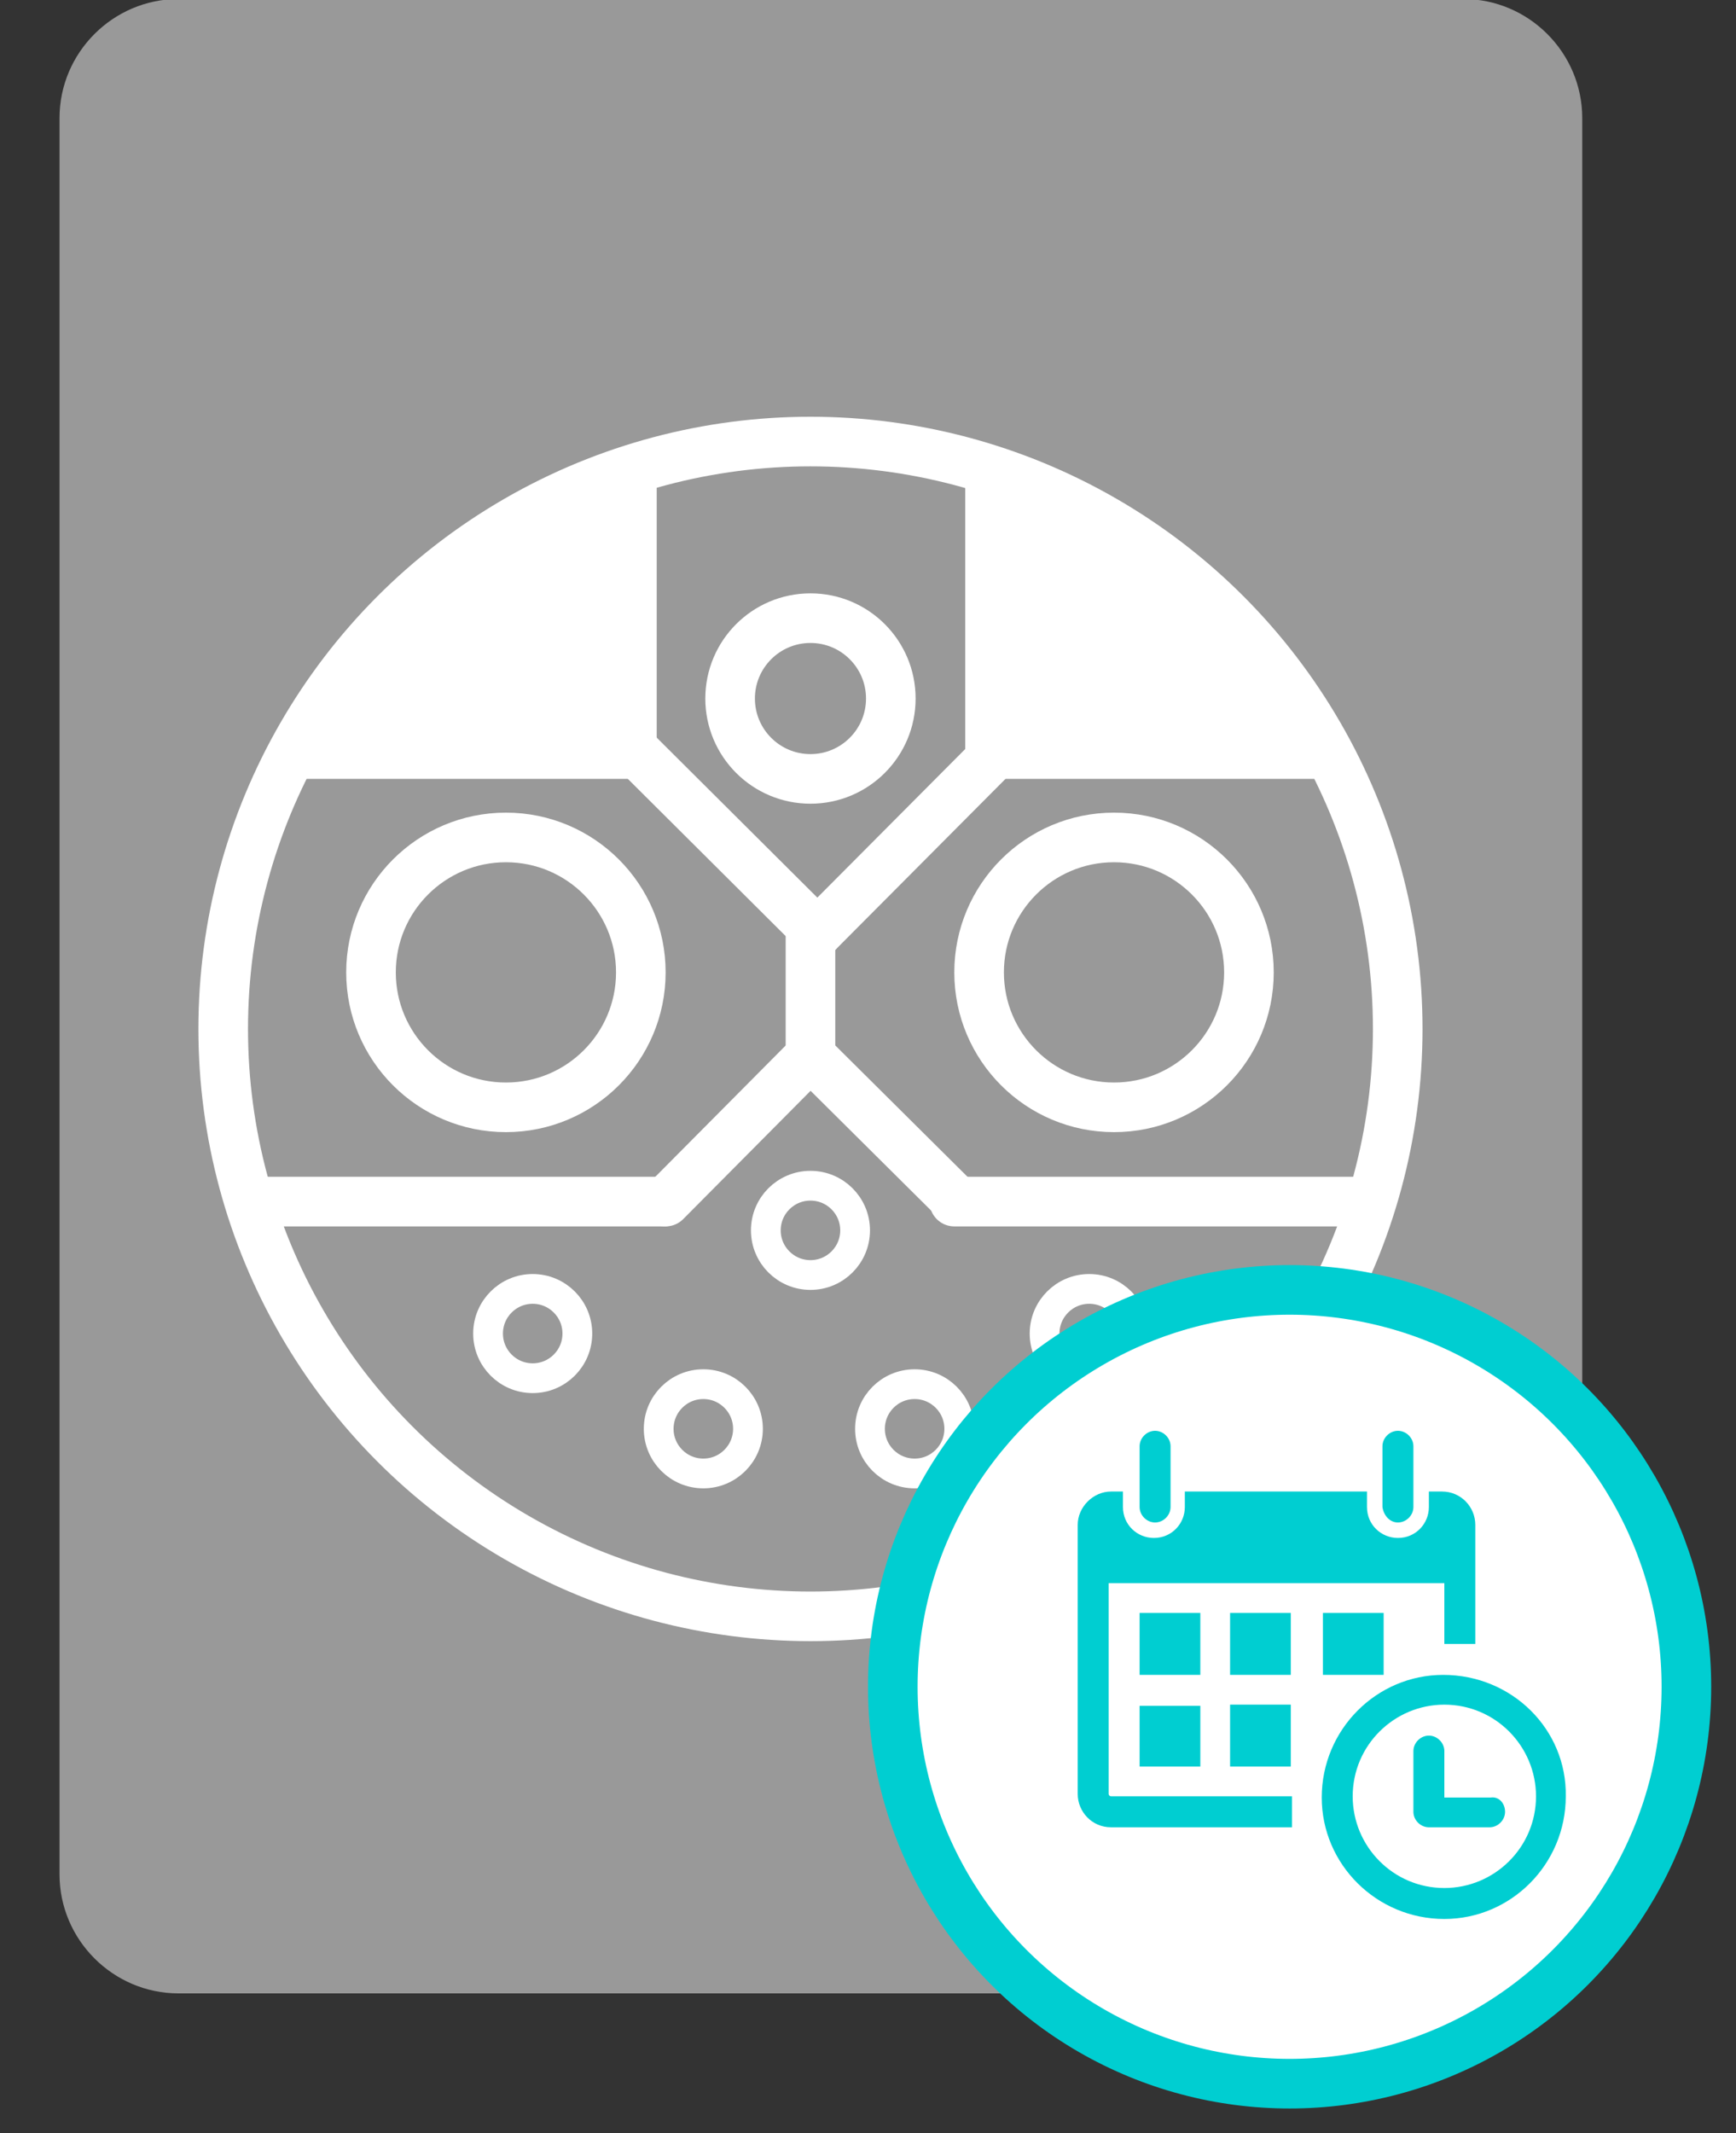 <?xml version="1.0" encoding="utf-8"?>
<!-- Generator: Adobe Illustrator 25.2.3, SVG Export Plug-In . SVG Version: 6.00 Build 0)  -->
<svg version="1.1" id="Capa_1" xmlns="http://www.w3.org/2000/svg" xmlns:xlink="http://www.w3.org/1999/xlink" x="0px" y="0px"
	 viewBox="0 0 175 215" style="enable-background:new 0 0 175 215;" xml:space="preserve">
<rect x="0" y="0" width="175" height="215" fill="#333333" stroke="none"/>
<style type="text/css">
	.st0{fill:#999999;}
	.st1{fill:none;stroke:#FFFFFF;stroke-width:5;stroke-miterlimit:10;}
	.st2{fill:none;stroke:#FFFFFF;stroke-width:3;stroke-miterlimit:10;}
	.st3{fill:none;stroke:#FFFFFF;stroke-width:5;stroke-linecap:round;stroke-linejoin:round;stroke-miterlimit:10;}
	.st4{fill:#FFFFFF;}
	.st5{fill:none;stroke:#FFFFFF;stroke-width:5;stroke-linecap:round;stroke-miterlimit:10;}
	.st6{fill:#FFFFFF;stroke:#00CED1;stroke-width:5;stroke-miterlimit:10;}
	.st7{fill:#00CED1;}
</style>
<g transform="translate(0, -5)">
	<g>
		<path class="st0" d="M147.5,205.9H18c-6.6,0-12-5.4-12-12v-177c0-6.6,5.4-12,12-12h129.5c6.6,0,12,5.4,12,12v177
			C159.5,200.5,154.1,205.9,147.5,205.9z"/>
	</g>
	<g>
		<g>
			<g>
				<circle class="st1" cx="81.7" cy="108.7" r="59.2"/>
				<circle class="st1" cx="51" cy="103" r="13.6"/>
				<circle class="st1" cx="112.3" cy="103" r="13.6"/>
				<circle class="st1" cx="81.7" cy="75.4" r="8.1"/>
				<circle class="st2" cx="81.7" cy="129" r="4.5"/>
				<circle class="st2" cx="53.7" cy="139.4" r="4.5"/>
				<circle class="st2" cx="70.9" cy="149" r="4.5"/>
				<circle class="st2" cx="92.2" cy="149" r="4.5"/>
				<circle class="st2" cx="109.8" cy="139.4" r="4.5"/>
				<line class="st3" x1="26.1" y1="126.1" x2="66.9" y2="126.1"/>
				<line class="st3" x1="96.2" y1="126.1" x2="137" y2="126.1"/>
				<g>
					<line class="st3" x1="67.1" y1="126.1" x2="81.7" y2="111.4"/>
					<line class="st3" x1="81.7" y1="111.4" x2="96.4" y2="126"/>
				</g>
				<g>
					<line class="st3" x1="105" y1="76.3" x2="82.4" y2="99"/>
					<line class="st3" x1="82.4" y1="99" x2="58.4" y2="75.1"/>
				</g>
				<polygon class="st4" points="97.3,83.5 97.3,52 117.8,61.5 128.8,72.7 134.4,83.5 				"/>
				<polygon class="st4" points="66.2,83.5 66.2,52 45.6,61.5 34.7,72.7 29,83.5 				"/>
				<line class="st5" x1="81.7" y1="98.4" x2="81.7" y2="111.4"/>
			</g>
		</g>
	</g>
	<g transform="translate(80, 125)">
		<circle class="st6" cx="50" cy="50" r="40"/>
		<g transform="translate(-58, -58)">
			<g transform="scale(1.2)">
				<path class="st7" d="M77.4,74.9v-5.1c0-0.7,0.6-1.3,1.3-1.3s1.3,0.6,1.3,1.3c0,0,0,0,0,0v5.1c0,0.7-0.6,1.3-1.3,1.3
					S77.4,75.6,77.4,74.9C77.4,74.9,77.4,74.9,77.4,74.9C77.4,74.9,77.4,74.9,77.4,74.9z M99.1,76.2c0.7,0,1.3-0.6,1.3-1.3v-5.1
					c0-0.7-0.6-1.3-1.3-1.3s-1.3,0.6-1.3,1.3c0,0,0,0,0,0v5.1C97.9,75.6,98.4,76.2,99.1,76.2C99.1,76.2,99.1,76.2,99.1,76.2z
					 M113.2,99.2c0,5.7-4.6,10.3-10.2,10.3c-5.7,0-10.3-4.6-10.3-10.2c0-5.7,4.6-10.3,10.2-10.3c0,0,0,0,0,0
					C108.7,89,113.3,93.6,113.2,99.2L113.2,99.2L113.2,99.2z M110.7,99.2c0-4.2-3.4-7.7-7.7-7.7c-4.2,0-7.7,3.4-7.7,7.7
					c0,4.2,3.4,7.7,7.7,7.7C107.2,106.9,110.7,103.5,110.7,99.2L110.7,99.2z M82.5,83.8h-5.1V89h5.1V83.8z M77.4,96.7h5.1v-5.1h-5.1
					V96.7z M85,89h5.1v-5.2H85V89z M85,96.7h5.1v-5.2H85V96.7L85,96.7z M74.8,99V81.3H103v5.1h2.6v-10c0-1.5-1.2-2.8-2.8-2.8
					c0,0,0,0,0,0h-1.1v1.3c0,1.4-1.1,2.6-2.6,2.6c-1.4,0-2.6-1.1-2.6-2.6v-1.3H81.2v1.3c0,1.4-1.1,2.6-2.6,2.6
					c-1.4,0-2.6-1.1-2.6-2.6v-1.3H75c-1.5,0-2.8,1.3-2.8,2.8c0,0,0,0,0,0V99c0,1.5,1.2,2.8,2.8,2.8h15.2v-2.6H75
					C74.9,99.2,74.8,99.1,74.8,99L74.8,99z M97.9,89v-5.2h-5.1V89H97.9L97.9,89z M106.9,99.3H103v-3.9c0-0.7-0.6-1.3-1.3-1.3
					s-1.3,0.6-1.3,1.3c0,0,0,0,0,0v5.1c0,0.7,0.6,1.3,1.3,1.3h5.1c0.7,0,1.3-0.6,1.3-1.3C108.1,99.8,107.6,99.2,106.9,99.3
					L106.9,99.3L106.9,99.3z"/>
			</g>
		</g>
	</g>
</g>
</svg>
